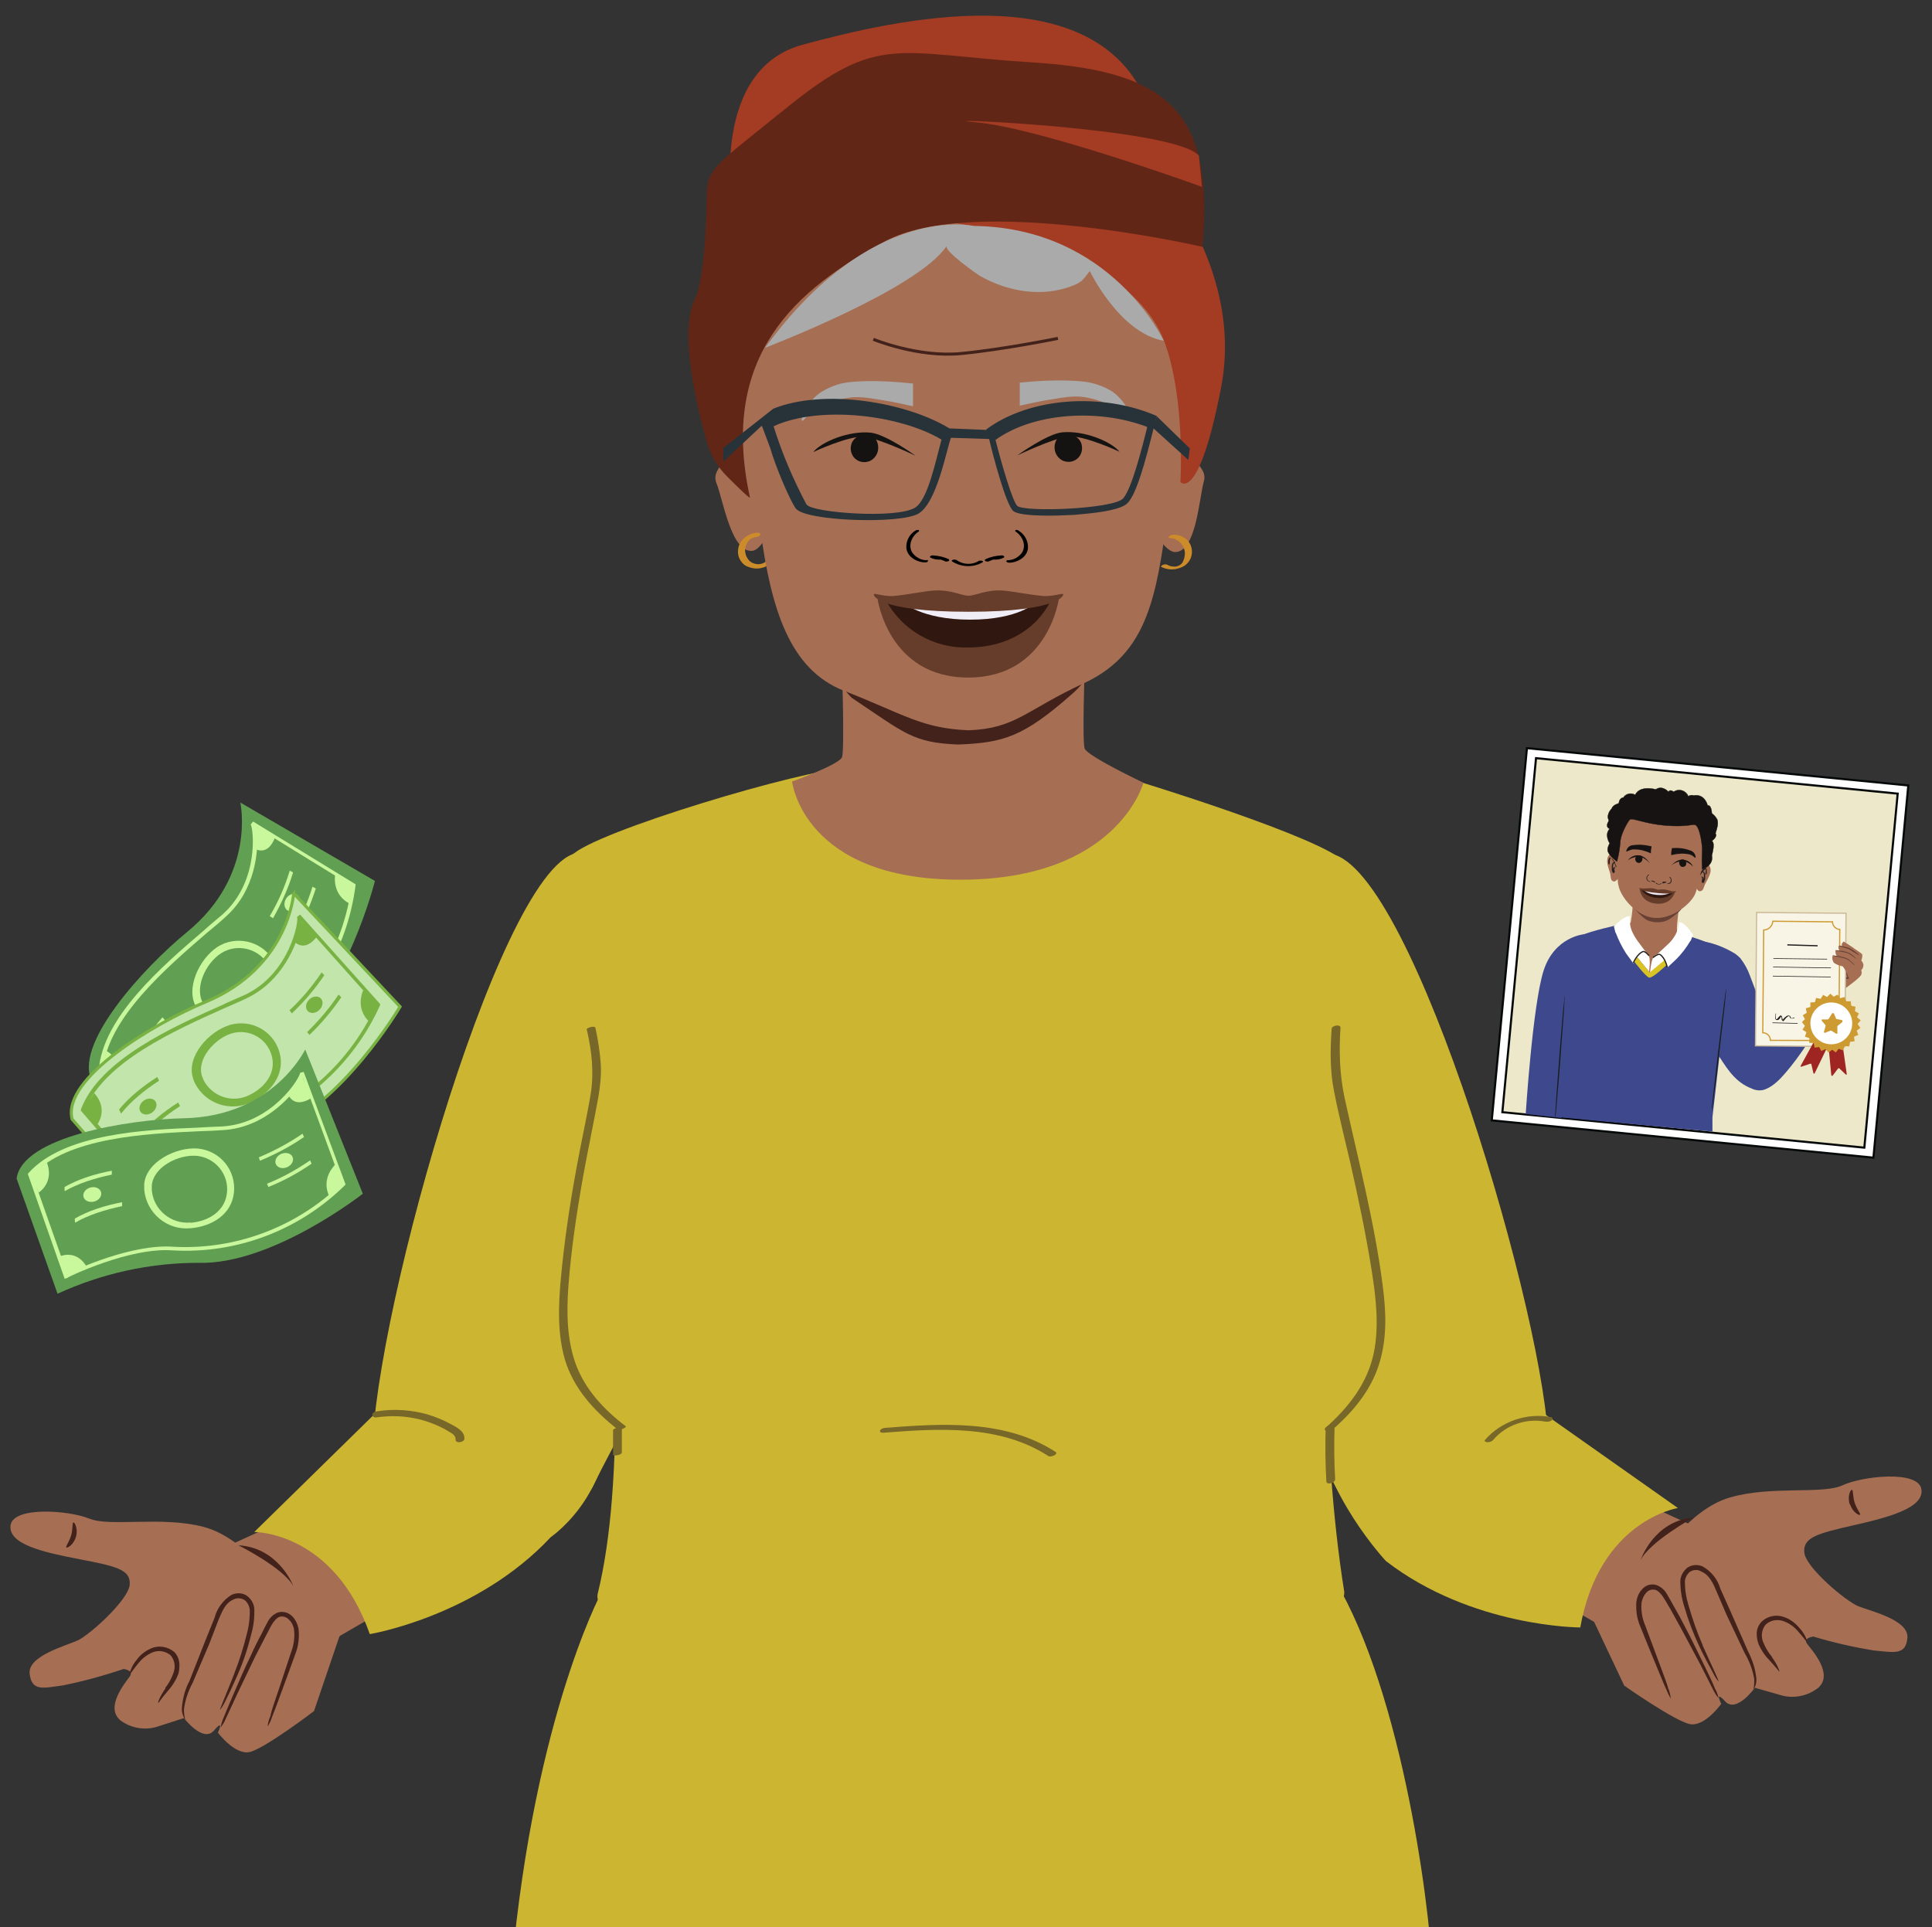 <?xml version="1.0" encoding="UTF-8"?>
<svg id="Layer_1" data-name="Layer 1" xmlns="http://www.w3.org/2000/svg" viewBox="0 0 637.3 635.8">
  <rect x="0" y="0" width="637.3" height="635.8" fill="#333333" stroke="none"/>
  <defs>
    <style>
      .cls-1 {
        fill: #010101;
      }

      .cls-2 {
        fill: #273339;
      }

      .cls-3 {
        fill: #eee8ca;
      }

      .cls-3, .cls-4, .cls-5, .cls-6, .cls-7, .cls-8, .cls-9, .cls-10 {
        stroke-miterlimit: 10;
      }

      .cls-3, .cls-7 {
        stroke: #05090a;
        stroke-width: .7px;
      }

      .cls-11 {
        fill: #aaa;
      }

      .cls-12 {
        fill: #78b242;
      }

      .cls-13 {
        fill: #622616;
      }

      .cls-14 {
        fill: #cd8c2a;
      }

      .cls-4, .cls-5 {
        stroke: #221f1f;
      }

      .cls-4, .cls-5, .cls-8, .cls-9 {
        fill: none;
      }

      .cls-4, .cls-8 {
        stroke-width: .4px;
      }

      .cls-5 {
        stroke-width: .2px;
      }

      .cls-15 {
        fill: #619f52;
      }

      .cls-16 {
        fill: #151311;
      }

      .cls-17 {
        fill: #a66e53;
      }

      .cls-18, .cls-7 {
        fill: #fff;
      }

      .cls-19 {
        fill: #684135;
      }

      .cls-20 {
        fill: #ce9b32;
      }

      .cls-6 {
        stroke: #181513;
        stroke-width: .1px;
      }

      .cls-6, .cls-21 {
        fill: #161312;
      }

      .cls-22 {
        fill: #42221a;
      }

      .cls-23 {
        fill: #a43b23;
      }

      .cls-8 {
        stroke: #ce9b32;
      }

      .cls-24 {
        fill: #f8f5e6;
        stroke: #cbba9a;
        stroke-miterlimit: 10;
        stroke-width: .4px;
      }

      .cls-25 {
        fill: #c9f79c;
      }

      .cls-26 {
        fill: #221f1f;
      }

      .cls-27 {
        fill: #ccb631;
      }

      .cls-28 {
        fill: #181d1e;
      }

      .cls-29 {
        fill: #3e488c;
      }

      .cls-30 {
        fill: #dac325;
      }

      .cls-9 {
        stroke: #42221a;
      }

      .cls-31 {
        fill: #301810;
      }

      .cls-32 {
        fill: #776729;
      }

      .cls-33 {
        fill: #9f2522;
      }

      .cls-34 {
        fill: #653d2a;
      }

      .cls-35 {
        fill: #f0edf6;
      }

      .cls-10 {
        fill: #c1e5aa;
        stroke: #78b242;
      }

      .cls-36 {
        fill: #798090;
      }
    </style>
  </defs>
  <g>
    <path class="cls-15" d="M79.28,264.84s5.3,23.9-17.5,42.6c-14.2,11.6-38.3,37.7-31.2,49.7l34.1,21.6c7.3-14.3,17.6-26.8,30.3-36.7,19.5-14.5,28.7-51.4,28.7-51.4l-44.3-25.8h-.1Z"/>
    <path class="cls-25" d="M85.88,334.74c-5.6,5.3-14.5,5-19.8-.6h0c-.4-.5-.9-1-1.2-1.6-3.9-6.2.8-16.1,6.8-20.1,6.1-3.9,14.3-2.1,18.2,4,3.9,6.2,1.3,13.3-4,18.3h0Z"/>
    <path class="cls-15" d="M84.78,333.14c-4.7,4.5-12.2,4.2-16.6-.5h0c-.4-.4-.7-.9-1-1.3-3.3-5.2.6-13.5,5.7-16.8s12-1.8,15.3,3.3c3.3,5.2,1.1,11.2-3.3,15.3h-.1Z"/>
    <path class="cls-25" d="M63.58,373.44l-31-19.8v-.4c1.1-17.6,21.3-34.8,34.6-46.2,2.2-2,4.4-3.8,6.3-5.4,12.2-11,10.1-28.5,9.2-29.6l.8-1,33.8,20.7v.4c-2.7,21-14.1,39.8-31.4,52-11.9,8-21.8,28.4-21.9,28.7l-.3.6h-.1ZM33.98,352.94l29.1,18.6c1.8-3.7,11-21.2,22.1-28.6,16.9-11.9,28.1-30.2,30.8-50.7l-31.5-19.4c.2,1.2.4,2.4.4,3.6.1,3.8-.3,17-10.4,26-1.8,1.7-4,3.5-6.3,5.4-13.1,11.3-32.8,28.2-34.2,45.1h0Z"/>
    <path class="cls-25" d="M97.68,308.04c2.7-4.7,4.8-9.7,6.5-14.9-.4-.2-.7-.4-1.1-.6-1.6,5.2-3.8,10.2-6.4,14.8.4.2.7.4,1.1.6l-.1.1Z"/>
    <path class="cls-25" d="M90.08,302.94c2.7-4.8,5-9.8,6.6-15.1-.4-.2-.7-.4-1.1-.6-1.6,5.3-3.8,10.3-6.6,15,.3.2.7.5,1.1.7h0Z"/>
    <path class="cls-25" d="M45.58,350.64c1.9-4.8,5.1-9.5,8.9-14-.3-.3-.6-.7-.9-1-3.8,4.4-7,9.1-9,13.9.3.4.6.7,1,1h0v.1Z"/>
    <path class="cls-25" d="M54.68,356.74c1.9-4.8,5.1-9.5,8.9-14-.3-.3-.6-.7-.9-1-3.8,4.4-7,9.1-9,13.9.3.4.6.7,1,1h0v.1Z"/>
    <ellipse class="cls-25" cx="53.3" cy="346.26" rx="3" ry="2.4" transform="translate(-254.15 178.29) rotate(-52.6)"/>
    <ellipse class="cls-25" cx="96.38" cy="297.8" rx="3" ry="2.4" transform="translate(-210.7 237.18) rotate(-60.9)"/>
    <path class="cls-25" d="M66.38,365.64s-5.9-2.8-9.2,3.6l6.7,3.5,2.4-7.2h0l.1.1Z"/>
    <path class="cls-25" d="M39.18,356.24s2.1-5.7-4-9.5l-1.9,6.3,6,3.2h-.1Z"/>
    <path class="cls-25" d="M83.98,279.94s4.3,3,6.8-3.8l-7-3.7.2,7.4h0v.1Z"/>
    <path class="cls-25" d="M110.58,288.44s-1.4,6.9,5.2,9.9l1.2-6.5-6.3-3.4h-.1Z"/>
  </g>
  <g>
    <path class="cls-10" d="M96.88,294.74s-1.7,24.4-29,35.8c-16.9,7-47.5,25.2-44.1,38.7l26.5,30.4c11.1-11.6,24.6-20.6,39.5-26.5,22.8-8.2,42.2-41,42.2-41l-35.1-37.4h0Z"/>
    <path class="cls-12" d="M83.08,363.54c-6.9,3.5-15.3.7-18.8-6.2h0c-.3-.6-.5-1.2-.7-1.9-2-7,5.3-15.2,12.3-17.3,7-2,14.3,2,16.3,9s-2.5,13.1-9.1,16.4h0Z"/>
    <path class="cls-10" d="M82.48,361.74c-5.8,2.9-12.8.6-15.8-5.2h0c-.2-.5-.4-1-.6-1.6-1.7-5.9,4.5-12.8,10.3-14.5,5.9-1.7,12,1.7,13.7,7.6,1.7,5.9-2.1,11-7.6,13.7h0Z"/>
    <path class="cls-12" d="M50.68,394.24l-24-27.8v-.4c6.2-16.5,30.5-27.3,46.5-34.4,2.7-1.3,5.3-2.4,7.6-3.4,14.8-7,17.9-24.4,17.2-25.7l1-.8,26.4,29.5v.4c-8.7,19.3-25,34.1-45.1,40.8-13.7,4.2-29.1,21-29.3,21.2l-.4.5h0l.1.1ZM28.18,366.14l22.6,26.2c2.8-3,16.6-17.1,29.3-21.1,19.6-6.5,35.5-20.9,44-39.7l-24.7-27.7c-.1,1.2-.3,2.4-.6,3.5-1,3.7-5.2,16.2-17.4,22-2.2,1.1-4.9,2.2-7.6,3.4-15.8,7.1-39.5,17.6-45.7,33.4h.1Z"/>
    <path class="cls-12" d="M102.08,341.44c3.9-3.7,7.4-7.9,10.5-12.4-.3-.3-.6-.6-.9-.9-3,4.5-6.5,8.6-10.4,12.4.3.3.6.6.8.9Z"/>
    <path class="cls-12" d="M96.28,334.34c4-3.8,7.6-8,10.7-12.6-.3-.3-.6-.6-.9-.9-3.1,4.6-6.6,8.8-10.6,12.5.3.3.5.6.8,1h0Z"/>
    <path class="cls-12" d="M39.98,367.34c3.2-4,7.6-7.6,12.5-10.8-.2-.4-.4-.8-.6-1.2-4.9,3.1-9.3,6.7-12.6,10.7.2.4.4.9.6,1.3h.1Z"/>
    <path class="cls-12" d="M46.88,375.74c3.2-4,7.6-7.6,12.5-10.8-.2-.4-.4-.8-.6-1.2-4.9,3.1-9.3,6.7-12.6,10.7.2.4.4.9.6,1.3h.1Z"/>
    <ellipse class="cls-12" cx="48.81" cy="365.09" rx="3" ry="2.4" transform="translate(-205.27 98.41) rotate(-36)"/>
    <ellipse class="cls-12" cx="103.67" cy="331.48" rx="3" ry="2.4" transform="translate(-201.75 166.12) rotate(-44.2)"/>
    <path class="cls-12" d="M55.58,387.64s-4.9-4.4-9.8.9l5.4,5.3,4.4-6.2h0Z"/>
    <path class="cls-12" d="M32.18,370.84s3.7-4.9-1.1-10.2l-3.7,5.5,4.8,4.8h0v-.1Z"/>
    <path class="cls-12" d="M96.98,310.54s3.3,4.1,7.6-1.6l-5.6-5.5s-1.9,7.1-2,7.1Z"/>
    <path class="cls-12" d="M119.98,326.34s-3.3,6.2,2.1,11l3-5.9-5.1-5.1h0Z"/>
  </g>
  <polygon class="cls-7" points="617.98 381.94 492.08 369.64 503.68 246.84 629.48 259.14 617.98 381.94"/>
  <polygon class="cls-3" points="614.98 378.64 495.58 366.94 506.68 250.14 625.98 261.84 614.98 378.64"/>
  <path class="cls-29" d="M564.88,373.44v-4.8s6.2-53.1,5.6-53.8c-2.6-2.8-13.4-6-13.4-6,0,0-8.9,12.1-12.9,12.3-1.1,0-10.3-16-10.3-16,0,0-9.2,2-12.3,3.5-1.1.7-2.2,1.4-3.2,2.2-2.3,8.8-2.7,18-2.7,27.1h0v1.6c0,.2,0,.4-.1.6-.4,5.5-1.4,20.1-2,28.4l51.3,4.8h0v.1Z"/>
  <path class="cls-17" d="M562.88,505.44l-19.4-8.9s-22.7,13.9-26.1,22.8l-3.4,8.9,14.5,8.4,34.4-31.3h0v.1Z"/>
  <path class="cls-27" d="M510.68,480.84c-2.8,32-56.7,32.8-69,11.6-12-20.6-16.6-53.4-45.9-121.1-35.2-81.5,31.7-95.5,45.8-88.8,28.4,13.4,71.8,166.5,69,198.2l.1.1Z"/>
  <path class="cls-17" d="M74.58,510.34l19.4-8.9s22.7,13.9,26.1,22.8l3.4,8.9-14.5,8.4-34.4-31.3v.1Z"/>
  <path class="cls-17" d="M525.58,534.54l10.2,21.6s16.8,11.8,21.7,12.7c4.9.9,10.3-6.7,10.3-6.7,0,0-2.4-4.8,1.3-.8s9.8-4.5,9.8-4.5l9.1,2.6c4.1,1,8.5,0,11.8-2.6,5.1-4.5-2-12.3-3.6-14.4-1.6-2.1,2-2.5,2-2.5,6.6,2,13.2,3.5,20,4.6,6.6.6,10.5,1.7,11-4.2s-12.2-8.8-16.2-10.4c-4-1.6-17.3-12.7-17.8-17.7s4.3-6.3,16.2-9c11.9-2.7,23.5-5.8,22.4-12s-19.3-4.3-26-1.2c-6.7,3.1-23.8,0-37.4,4.1-13.6,4.1-23.4,20.5-23.4,20.5l-21.2,19.9h-.2Z"/>
  <path class="cls-22" d="M584.58,546.74c-1.2-1.4-2.2-3.1-2.9-4.8-.9-2-.6-4.2.7-5.9,1.6-1.5,3.8-1.9,5.9-1.2,1.7.6,3.3,1.7,4.5,3,2.2,2.4,3.3,4.2,3.5,4.1-.5-1.8-1.4-3.4-2.7-4.8-1.3-1.6-3-2.9-5-3.6-2.6-1-5.5-.4-7.5,1.5-1,1.1-1.6,2.4-1.6,3.9,0,1.3.2,2.5.7,3.7.8,1.8,1.9,3.5,3.3,4.9,2.3,2.5,3.4,4,3.5,4s-.5-2.1-2.5-4.8h.1Z"/>
  <path class="cls-22" d="M561.68,542.84c-1.9-4.3-3.4-8.7-4.7-13.2-.8-2.6-1.2-5.2-1.2-7.9.1-1.2.7-2.4,1.7-3.2,1.2-.7,2.6-.8,3.8,0,2.5,1,3.8,3.8,4.9,6.4l3.3,7.7,6,12.7c1.6,2.7,2.7,5.7,3.2,8.7,0,1.1,0,2.2-.3,3.3,0,0,.3-.2.5-.8.4-.8.5-1.7.5-2.6-.3-3.2-1.3-6.3-2.8-9.2l-5.7-13-3.4-7.6c-.9-3.1-3-5.7-5.8-7.3-1.7-.8-3.6-.6-5.1.4-1.3,1.1-2.2,2.6-2.3,4.3,0,2.9.4,5.7,1.3,8.5,1.3,4.5,3,9,5,13.2,1.7,3.6,3.3,6.5,4.4,8.5.5,1.1,1.1,2.1,1.9,3,.2-.2-2-4.6-5.3-12h0l.1.1Z"/>
  <path class="cls-22" d="M550.38,557.34c-.5-2-1.7-4.9-3-8.5l-4.7-12.6c-1-2.3-1.4-4.9-1.2-7.4.2-1.2.7-2.4,1.5-3.3.7-.9,1.9-1.3,3.1-1,2.1.8,3.3,3.8,4.8,6.1l3.8,6.9,6.3,11.8,4.1,8.1c.5,1,1.1,2,1.8,2.8-.2-1.1-.6-2.2-1.2-3.2-.8-2-2.1-4.8-3.8-8.2-1.7-3.4-3.6-7.5-6-12-1.1-2.2-2.4-4.6-3.8-7-.7-1.2-1.3-2.4-2.1-3.7-.8-1.5-2-2.6-3.6-3.2-1.7-.5-3.5,0-4.7,1.4-1.1,1.2-1.7,2.6-1.9,4.2-.2,2.8.2,5.6,1.3,8.1,1.9,4.7,3.6,8.9,5.1,12.5s2.6,6.4,3.5,8.3c.4,1,.9,2.1,1.5,3-.2-1.1-.4-2.2-.8-3.2v.1Z"/>
  <path class="cls-22" d="M610.28,496.34c.9,2.7,3.1,3.8,3.3,3.4s-1.1-1.8-1.8-4c-.7-2.2-.4-4.2-.9-4.2-.4-.2-1.6,2.1-.7,4.8h.1Z"/>
  <path class="cls-22" d="M558.68,500.64s-14.5,8-17.5,14.1c0,0,4.2-12.9,17.5-14.1h0Z"/>
  <path class="cls-17" d="M111.98,539.84l-8.4,24.7s-16.3,12.4-21.2,13.5c-4.9,1.1-10.5-6.4-10.5-6.4,0,0,2.3-4.9-1.3-.7-3.6,4.2-9.9-4.1-9.9-4.1l-9,2.9c-4.1,1.2-8.5.4-11.9-2.1-5.3-4.3,1.5-12.4,3-14.5s-2-2.5-2-2.5c-6.5,2.2-13.1,4-19.9,5.4-6.6.9-10.4,2.1-11.1-3.8s11.8-9.2,15.8-11c4-1.8,16.8-13.4,17.2-18.4s-4.5-6.1-16.5-8.4c-12-2.3-23.6-4.9-22.8-11.2.9-6.3,19.1-5,26-2.2,6.9,2.8,23.7-.9,37.6,2.7,13.8,3.6,24.2,19.6,24.2,19.6l20.8,16.4h0l-.1.1Z"/>
  <path class="cls-22" d="M54.48,556.94c1.2-1.5,2.1-3.2,2.7-4.9.8-2,.5-4.3-.9-5.9-1.6-1.4-3.9-1.8-5.9-1-1.7.7-3.2,1.8-4.4,3.2-2.1,2.5-3.2,4.4-3.4,4.2.5-1.8,1.3-3.5,2.5-4.9,1.2-1.7,2.9-3,4.8-3.8,2.5-1.1,5.5-.6,7.6,1.2,1,1,1.6,2.4,1.7,3.9,0,1.3,0,2.5-.5,3.7-.7,1.8-1.8,3.5-3.1,5-2.2,2.5-3.2,4.2-3.4,4.2s.5-2.1,2.4-4.8h0l-.1-.1Z"/>
  <path class="cls-22" d="M77.28,552.14c1.7-4.3,3.1-8.8,4.2-13.3.7-2.6,1-5.3.9-7.9-.2-1.2-.8-2.4-1.8-3.1-1.2-.7-2.7-.7-3.8,0-2.5,1.1-3.6,4-4.7,6.6l-3,7.8-5.5,12.9c-1.5,2.8-2.5,5.7-2.9,8.8,0,1.1.1,2.2.4,3.3,0,0-.3-.2-.5-.8-.4-.8-.6-1.7-.6-2.6.2-3.2,1-6.4,2.5-9.2l5.2-13.2,3.1-7.7c.8-3.1,2.8-5.8,5.5-7.5,1.6-.8,3.6-.8,5.1.2,1.4,1,2.3,2.5,2.5,4.2.1,2.9-.2,5.8-1,8.5-1.1,4.6-2.6,9.1-4.5,13.4-1.6,3.7-3,6.6-4,8.6-.5,1.1-1.1,2.1-1.8,3-.2,0,1.8-4.6,4.8-12.2l-.1.2Z"/>
  <path class="cls-22" d="M89.18,566.24c.4-2.1,1.5-5,2.7-8.6l4.2-12.7c.9-2.4,1.2-4.9.9-7.4-.2-1.2-.8-2.4-1.7-3.2-.8-.9-2-1.2-3.1-.9-2.1.9-3.2,4-4.5,6.3l-3.6,7-5.8,12.1-3.8,8.2c-.4,1-1,2-1.7,2.9.2-1.1.5-2.2,1-3.3.8-2,2-4.8,3.5-8.3s3.3-7.7,5.5-12.2c1-2.3,2.2-4.7,3.5-7.1.6-1.2,1.2-2.5,1.9-3.7.7-1.5,1.9-2.7,3.4-3.3,1.7-.6,3.6,0,4.8,1.2,1.1,1.1,1.8,2.6,2.1,4.1.3,2.8,0,5.6-1,8.2-1.7,4.8-3.3,9-4.6,12.6-1.3,3.6-2.4,6.5-3.2,8.5-.3,1-.8,2-1.4,3,.1-1.1.4-2.2.8-3.2h0l.1-.2Z"/>
  <path class="cls-22" d="M25.08,506.94c-.8,2.8-2.9,3.9-3.2,3.6s1-1.9,1.6-4,.3-4.2.7-4.2c.4-.3,1.6,1.9.9,4.7v-.1Z"/>
  <path class="cls-22" d="M78.68,509.84s14.8,7.4,18.1,13.5c0,0-4.7-12.7-18.1-13.5Z"/>
  <path class="cls-27" d="M509.38,466.44l44.1,31.1s-25.9,4-32.2,39.4c0,0-35.7,0-64.1-21.9,0,0-20.8-22.1-23.4-46.8-2.6-24.7,75.6-1.7,75.6-1.7h0v-.1Z"/>
  <path class="cls-27" d="M130.48,459.74l-46.6,45.7s26.2-.2,38.1,33.7c0,0,35.2-5.8,59.7-32,0,0,26.3-18,15.5-50-7.9-23.5-66.8,2.6-66.8,2.6h.1Z"/>
  <path class="cls-27" d="M187.38,282.54c13.6-7.8,77.3,1,48.9,85.1-12.9,79.1-30.1,100.5-40.3,122-10.5,22-67.3,28.6-72.7-3-5.3-31.5,36.9-188.5,64.1-204.1h0Z"/>
  <path class="cls-36" d="M234.78,517.94c19.7,2.3,39.6,3.6,59.4,3.8,20.6.2,41.2-.5,61.7-1.5,12.7-.7,25.4-1.5,38.1-2.3,1.5,0,1.5-2.4,0-2.3-21.9,1.4-43.8,2.8-65.7,3.4-19.9.6-40,.6-60-.5-11.2-.6-22.4-1.6-33.6-3-1.4-.2-1.4,2.1,0,2.3h0l.1.1Z"/>
  <path class="cls-27" d="M443.38,524.94c-15.5-97.7,3.6-236.8.2-240.5-7.2-7.9-66-26.3-82.4-30.9h-82.1c-13,0-83.3,20.9-90.5,28.7-3.4,3.7,26.7,170.2,8.6,243.5-6.4,26.1,250.4,25.6,246.2-.9h-1l1,.1Z"/>
  <path class="cls-17" d="M357.78,246.94c-.8-2.5,0-26,0-26l-40,6.2-40-6.2s.8,26.3,0,28.8-16.5,8.1-16.5,8.1c0,0,3.6,32.4,55.5,32.4s60.4-32,60.4-32c0,0-18.6-8.8-19.4-11.3h0Z"/>
  <path class="cls-22" d="M274.68,223.14c.7.5,5.6,6.6,6.3,7.1,17.4,11.6,20,14.8,35.1,15.4,15-.6,21.5-2.5,37.7-16.8,5.4-4.8,4.2-6.4,5.4-7.2-27-.1-57.4,1.4-84.5,1.5h0Z"/>
  <path class="cls-17" d="M247.78,142.54s-7.7-11.8-12-11.3c-2.6.3,3.5,6.2,4.2,13,1,9.1-5.7,10.2-3.6,15.3s4.8,22.9,11.8,22.2c2.8-.3,5.6-6.5,5.6-6.5,0,0-3.8-24.7-6.1-32.7h.1Z"/>
  <path class="cls-14" d="M249.68,175.74c-3,.3-5.9,2.4-6.2,5.6-.2,1.4.2,2.9,1.1,4,.6.9,1.5,1.5,2.6,1.8,2.2.8,4.6.5,6.6-.9.3-.2.6-.7.1-1-.5-.2-1.1-.1-1.5.2-1.1.8-2.6.9-3.8.4-.4-.1-.7-.3-1-.5,0,0-.2-.1,0,0-.3-.2-.5-.4-.7-.7-1.4-1.7-1.5-4.2-.1-6,.4-.5.8-.9,1.3-1.1-.1,0,0,0,0,0h.3c0-.1.2-.2.2-.2h.1c.3-.1.6-.2.9-.2.4,0,1.1-.3,1.2-.8s-.6-.6-1-.6h.1-.2Z"/>
  <path class="cls-17" d="M384.08,143.24s6.4-12.5,10.8-12.5c2.7,0-2.8,6.6-2.9,13.3-.1,9.1,6.6,9.6,5.1,14.9-1.5,5.3-2.5,23.3-9.5,23.2-2.8,0-6.3-5.9-6.3-5.9,0,0,1.4-24.9,2.8-33.1h0v.1Z"/>
  <path class="cls-17" d="M389.18,149.54h0c-1.5,7.9-3.5,16.2-4.8,25.7-3.5,25.1-7.7,41.3-26.9,50.2-19.2,8.9-22.4,14.9-37.9,15.5-15.5-.6-21.2-5.2-41.1-13-18.3-7.1-24.1-27.6-27.6-52.7-.8-5.6-1.8-10.8-2.7-15.7-.7-3.6-1.5-7.2-2.2-10.6v-.2c-2.5-12.6-4-24.3-.6-38.3,3.5-14.5,15.5-32.6,33.8-44h0c11.5-7.2,24.8-11,38.4-11,39.6,0,66.8,32,72.3,55.1,3.4,14.3,1.8,26.2-.7,39.1h0v-.1Z"/>
  <path class="cls-1" d="M322.78,185.14c-2.3,1.3-5.1,1.2-7.3-.4-.5-.3-2,0-1.4.5,3,1.9,6.9,2.1,10,.3.3-.2.2-.4-.1-.5-.4-.1-.8-.1-1.2,0"/>
  <path class="cls-1" d="M313.08,184.54c-1.7-.8-3.5-1.2-5.4-1.3-.3,0-.6,0-.8.3-.2.1-.2.3,0,.4.9.5,1.9.7,2.9.7.3,0,.7-.1.9-.4.2-.2-.1-.4-.4-.4-.8,0-1.6-.1-2.4-.5l-.8.7c1.7.1,3.3.5,4.8,1.2.3.1.7,0,1-.1.2-.1.4-.4.1-.5"/>
  <path class="cls-1" d="M305.78,184.84c-2,0-3.8-1-4.9-2.6-1.4-2.4-.1-5.4,2.2-6.9.2-.2.1-.4-.1-.5-.4,0-.7,0-1,.2-2,1.2-3.2,3.5-3,5.9.3,2.1,2,3.6,4.2,4.3.6.2,1.3.3,2,.3.3,0,.8,0,.9-.4s-.1-.4-.4-.4"/>
  <path class="cls-1" d="M324.98,184.54c1.7-.8,3.5-1.2,5.4-1.3.3,0,.6,0,.8.3.1.1.2.3,0,.4-.9.5-1.9.7-3,.7-.3,0-.7-.1-.9-.4-.2-.2.1-.4.4-.4.8,0,1.6-.1,2.4-.5l.8.7c-1.7.1-3.3.5-4.8,1.2-.3.1-.7,0-1-.1-.2-.1-.4-.4-.1-.5"/>
  <path class="cls-1" d="M332.28,184.84c2,0,3.8-1,4.9-2.6,1.4-2.4.1-5.4-2.2-6.9-.2-.2-.1-.4.1-.5.4,0,.7,0,1,.3,2,1.2,3.2,3.5,3,5.9-.3,2.1-2,3.6-4.2,4.3-.6.2-1.3.3-2,.3-.3,0-.8-.1-.9-.4s.1-.4.4-.4"/>
  <path class="cls-11" d="M336.38,126.24v7.6c4-.9,7.4-1.6,10-2,5.4-.9,8.2-1.3,11.4-.8,2.5.4,4.9,1.1,7.2,2.1,1.3.5,2.6,1.1,3.8,1.8,2.7,1.8,3.8,3.8,4.2,3.6s-.3-1.9-.3-2.1c-1.2-2.9-3.2-5.4-5.7-7.2-2.2-1.4-4.7-2.4-7.4-3-3.1-.7-11.8-1.2-23.2,0"/>
  <path class="cls-16" d="M350.18,143.54c1.8-.8,3.8-.4,5.2.9.7.6,1.2,1.3,1.4,2.2.4,1.6,0,3.2-1.1,4.4-1.4,1.4-3.4,1.7-5.2.9-2.1-1.1-3.1-3.5-2.4-5.8.3-1.1,1-2.1,2.1-2.7"/>
  <path class="cls-16" d="M335.58,150.24s9.8-7.1,14.8-7.6c7.3-.7,16.3,3.1,18.9,6.4,0,0-11.9-5.6-17-5-5,.6-16.7,6.2-16.7,6.2h0Z"/>
  <path class="cls-11" d="M301.18,126.44v7.6c-4-.9-7.4-1.6-10-2-5.4-.9-8.1-1.3-11.4-.8-2.5.4-4.9,1.1-7.2,2.1-1.3.5-2.6,1.1-3.8,1.9-2.7,1.8-3.8,3.8-4.2,3.6s.3-1.9.3-2.1c1.2-2.9,3.2-5.4,5.7-7.2,2.2-1.4,4.7-2.5,7.3-3.1,3.1-.7,11.8-1.2,23.2.1"/>
  <path class="cls-16" d="M287.38,143.64c-1.8-1-4-.1-5.2.9-.7.6-1.2,1.3-1.4,2.2-.4,1.6,0,3.2,1.1,4.4,1.4,1.4,3.4,1.7,5.2.9,2.1-1.1,3.1-3.5,2.4-5.8-.3-1.1-1-2.1-2.1-2.7"/>
  <path class="cls-16" d="M301.98,150.34s-9.8-7.1-14.8-7.6c-7.3-.7-16.3,3.1-18.9,6.4,0,0,11.9-5.6,17-5,4.9.6,16.7,6.2,16.7,6.2h0Z"/>
  <path class="cls-23" d="M233.98,83.24s32.7-15.9,74.5-10.6c41.8,5.3,68.4,21,75.5,39.8,7.1,18.8,5.4,46.6,5.4,46.6,0,0,6,7.1,13.4-31.1,10.9-55.8-50.1-105-63.7-105s-85.8-2-105.2,60.4h0l.1-.1Z"/>
  <path class="cls-23" d="M241.48,66.94s-7-44,23.3-52.2c30.3-8.2,94.1-23,112.7,17.1l-136,35.1h0Z"/>
  <path class="cls-13" d="M239.88,157.24c-3.2-3.2-5.5-7.1-6.7-11.4-3.4-11.9-9.3-36.4-3.9-47.3,2.4-4.7,3.3-18.9,3.5-23,1.2-21.7-4-15.1,26.6-39.9,30.6-24.8,35.9-17.9,81.8-15,45.9,2.9,59.1,17.8,55.5,60.8,0,0-75.6-17.5-104.8-1.8-29.1,15.8-54.8,37.4-44.5,84.5.1.6-4.1-3.5-7.6-7h0l.1.1Z"/>
  <path class="cls-23" d="M396.48,61.64s-54-19.6-74.7-21.3c-20.7-1.7,65.4,1.6,73.7,11l1,10.3h0Z"/>
  <path class="cls-14" d="M385.88,177.54c2.4,0,4.4,1.8,4.9,4.2.2,1.1,0,2.3-.5,3.4-.1.3-.3.5-.5.8,0,0-.1.1-.2.2s-.1.2,0,0h0l-.3.2h0c-.1.1-.2.2-.3.2-.4.2-.9.4-1.4.4-.9,0-1.7-.1-2.5-.6-.5-.2-1-.2-1.4,0-.1,0-1,.5-.6.7,1.8.9,3.9,1.1,5.9.4,1-.3,2-.8,2.7-1.6,2-2.1,2-5.5,0-7.6-1.2-1.2-2.9-1.9-4.7-1.8-.5,0-1,.2-1.4.6-.3.4.2.5.5.5h-.2Z"/>
  <path class="cls-34" d="M319.38,198.84c-11.4,0-29.9-1.3-29.9-1.3,0,0,3.5,26,29.9,26s29.9-26,29.9-26c0,0-18.5,1.3-29.9,1.3Z"/>
  <path class="cls-31" d="M319.48,198.84c-5.4,0-27.3-.9-27.3-.9,5.3,9.9,15.7,15.9,26.9,15.7,21.3,0,27.5-15.5,27.5-15.5l-27.1.7h0Z"/>
  <path class="cls-35" d="M319.78,199.54c-5.4,0-22-.9-22-.9,0,0,6,5.8,22.2,5.8s21.5-5.6,21.5-5.6l-21.7.7Z"/>
  <path class="cls-34" d="M350.58,195.94c-.6-.1-3.7.9-6.4.7-4.5-.4-10-1.5-13.2-1.8-5.6-.4-9.1,1.7-11.5,1.7s-5.9-2.1-11.5-1.7c-3.2.2-8.7,1.4-13.2,1.8-2.7.2-5.9-.8-6.4-.7-.8.2.8,5.9,31.1,5.9s31.9-5.8,31.1-5.9h0Z"/>
  <path class="cls-11" d="M252.38,114.74s50.4-19.2,59.9-33.6c-1,1.6,10.1,9.4,11,9.9,9.3,5.3,20.5,7,30.1,3.4,3.7-1.4,3.7-2,6.1-5,0,0,9.8,20.4,24.4,23,0,0-17.2-37.3-62.6-37.9,0,.1-33.6-8.2-69,40.3h0l.1-.1Z"/>
  <path class="cls-9" d="M288.08,111.94s14.7,6.1,29,4.7c14.3-1.4,31.9-5,31.9-5"/>
  <path class="cls-2" d="M251.38,140.64l2.7,7.2c1.6,5.7,6.3,16.9,8.4,19.9,3,4.2,34.4,5.3,40.5,1.7,6.1-3.6,9.2-21,10.7-25l12.6.4c1.2,5.2,5.5,21.5,7.9,23.7,2.4,2.2,16.8,1.5,18.4,1.4,1.4,0,3.2-.2,5.3-.4,5.4-.5,12-1.5,14-3.5,3-2.9,6-14,8.6-24.5l.4-1.6c0-.4.2-.7.2-.8h0l.5-1.9c-18.2-7.9-42-6.1-56.2,4.4v.2c.1,0-12.2-.5-12.2-.5-14-8.6-41.2-13.3-58.1-6.5h0l-16.5,13v4.5l12.6-11.8h0l.2.1ZM335.58,166.94c-1.5-1.4-4.9-12.8-7.2-21.8,12.3-8.9,33.7-10.5,50-4.3v.3c-1.4,5.6-5.1,20.5-8,23.4-3.5,3.4-32.1,4.5-34.8,2.4h0ZM266.08,166.54c-4.4-8.3-8.1-16.9-10.9-25.9,15.1-7,41.7-3.8,55.4,4.4-2,7.2-4.5,19.9-8.8,22.5-6.3,3.7-33.7,1.6-35.6-1h-.1Z"/>
  <polygon class="cls-2" points="381.58 137.34 392.48 147.94 391.98 151.74 380.28 141.14 381.58 137.34"/>
  <path class="cls-27" d="M217.38,346.34s-24,25.8-24,71.8,41.7,45.7,41.7,45.7"/>
  <path class="cls-27" d="M425.08,338.44s19.1,25.7,19.1,71.8-36.8,45.7-36.8,45.7"/>
  <path class="cls-27" d="M323.08,671.34c48.2,0,107.3,7.1,149.6-15.9,0-18.5-8.5-90.5-30.3-130.5,0,0-203.4,23.3-244.2.9,0,0-23.5,44-30.1,131.9,42.2,22.8,107.1,13.7,155,13.6h0Z"/>
  <path class="cls-32" d="M193.58,339.74c1.6,6.9,2.4,14,1.3,21-1.4,8.4-3.3,16.7-4.8,25.1-2.2,12-4,24.1-5.1,36.3-.8,8.7-1.1,17.8,1.3,26.2,2.8,9.6,9.6,17.1,17.4,23.2.7.5,3.2-.6,2.7-1-7.1-5.4-13.4-12.1-16.5-20.6-2.9-8.1-3-16.9-2.4-25.4.9-12.1,2.7-24.1,4.8-36,1.6-8.9,3.5-17.8,5.1-26.6.6-3.6,1-7.1.8-10.8-.3-4.1-.9-8.1-1.8-12.1-.2-.7-3.1,0-2.9.8h0l.1-.1Z"/>
  <path class="cls-32" d="M439.28,339.34c-.5,6.9-.6,14,.8,20.8,1.5,7.8,3.5,15.5,5.3,23.3,2.7,11.9,5.2,23.8,7.1,35.8,1.4,8.9,2.5,18.2.7,27.1-2.1,10-8.3,18-15.9,24.7-.5.4-.3.9.3,1.1.7.2,1.5-.1,2-.5,6.8-5.9,12.7-13,15.4-21.8,2.7-8.8,2.2-17.4,1.1-25.9-2.7-20.9-8.1-41.4-12.6-62-1.6-7.6-1.8-15.2-1.3-22.9,0-1.2-2.8-.7-2.9.3h0Z"/>
  <path class="cls-17" d="M556.28,310.34l-12,11.6-11-15.8c4.8-.3,4.7-2.2,4.7-2.2.4-2.3.6-4.6.7-7l7.6,1.1,7.7.3s-1,7.2-.8,8.6c0,0-.6,2,3.2,3.2h0l-.1.2Z"/>
  <path class="cls-17" d="M533.78,289.84s-.8,1-1.3,1c-1.3-.1-1.1-1.5-1.3-2.5s-1.2-3-1-4.7c0-1.3,1.4-2.5,1.9-2.4.8,0,1.8,2.5,1.8,2.5,0,1.5-.1,6.2-.1,6.2h0v-.1Z"/>
  <path class="cls-26" d="M532.88,285.94s.1.1.2.1h.2c-.3-.7-.6-1.4-1-2.1-.2-.5-.6-.8-1.1-1h-.2s-.2.2-.2.3c-.3.5-.3,1.2-.2,1.8,0,.1.4.2.4,0,0-.5,0-1,.1-1.5,0-.2.2-.3.3-.5h-.1.2c.1.2.3.4.4.6.5.7.8,1.5,1.1,2.2h0l-.1.1Z"/>
  <path class="cls-26" d="M532.68,286.34c.2,0,.2-.2,0-.2s-.4,0-.5.2c0,.2-.1.4,0,.5v1h0v-.4c0-.3-.1-.7-.1-1v-.9c0-.4.3-.8.7-1v-.2h-.3c-.5.2-.7.7-.8,1.2v1.2c0,.3,0,.6.2.9,0,.2.2.4.4.4.4,0,.4-.6.3-.8s-.1-1,.3-.9h-.2Z"/>
  <path class="cls-19" d="M554.88,299.34c-.3.2,0,.6-1.2,1.6-3.5,3.1-4.9,3.5-7.9,3.3-3-.4-3.4-1.2-6.7-4.4-.1-.1-1-1.7-1.1-1.8,5.4.5,11.5.7,16.9,1.2h0v.1Z"/>
  <path class="cls-17" d="M559.48,292.84s.5,1.1,1.1,1.2c1.3.1,1.4-1.3,1.8-2.2s1.7-2.8,1.9-4.5c.1-1.3-.9-2.7-1.4-2.7-.8,0-2.2,2.1-2.2,2.1-.4,1.5-1.1,6.1-1.1,6.1h-.1Z"/>
  <path class="cls-26" d="M560.38,288.94c0,.1.2.3.3.1.3-.5.6-.9.9-1.3.3-.4.6-.7,1-1h.3-.2v.3c0,.5,0,.9-.1,1.3,0,.1.3.3.3.1.2-.6.2-1.2,0-1.8,0-.2-.1-.3-.3-.3s-.3,0-.4.2c-.3.2-.6.4-.8.7-.4.5-.8,1.1-1.2,1.6h0l.2.1Z"/>
  <path class="cls-26" d="M561.28,289.24s-.1,0-.1.1.2.1.2.1c.3,0,0,1,0,1.1v.5c0,.2.3.3.5.2.2,0,.3-.3.3-.5.2-.3.3-.7.3-1.1v-1c0-.5-.2-.9-.6-1.1h-.2v.2c.4.2.4.8.4,1.2s0,.7-.2,1.1c0,.3-.2.6-.3.9h0v.2c0,.1.2.1.2,0s0,0,0,0h0v-.6c0-.2,0-.4.1-.6v-.5c-.1-.1-.3-.2-.5-.2h-.1Z"/>
  <path class="cls-17" d="M562.18,273.54c-.9-3.2-5.3-8-12.8-8.7-3.9-.4-7.8.5-11.2,2.4h0c-1.6.9-2.9,2.1-3.8,3.6-.9,1.7-1.2,6.2-1.2,10h0c0,3.4.2,6.7.5,10.1,0,.6.2,1.2.3,1.6.8,3.6,5.9,9.8,11.7,10.3s12-4.5,13.5-7.9c.4-.9.9-3.2,1.4-5v-.2c1.5-5.1,2.3-13.4,1.5-16.3h0l.1.1Z"/>
  <path class="cls-26" d="M547.88,291.44h.2v.1c-.6.4-1.4.3-1.9-.1-.1-.1.2-.2.3-.1.4.4,1,.4,1.4.1"/>
  <path class="cls-26" d="M545.98,291.04v.1h-.2c-.3-.2-.6-.3-1-.4h.7s.1,0,0,.1h-.2c-.2,0-.4,0-.6-.2v-.1h.2c.4,0,.7.2,1.1.4"/>
  <path class="cls-26" d="M544.48,290.94s.1,0,0,0h-.2c-.1,0-.3,0-.4-.1-.4-.1-.7-.5-.8-1,0-.5.3-1,.7-1.3h.2v.1c-.5.3-.8.9-.6,1.5.2.4.5.6.9.7"/>
  <path class="cls-26" d="M548.38,291.34v.1h.2c.3-.1.7-.2,1-.2l-.2-.2c-.2,0-.3.1-.5,0,0,0-.1,0,0,0h.8c0-.1-.1-.2-.2-.2-.4,0-.8,0-1.1.2"/>
  <path class="cls-26" d="M549.78,291.54s-.1,0,0,0,.1,0,.2.1h.4c.5,0,.9-.4,1-.9,0-.5,0-1-.5-1.4h-.2v.1c.5.4.6,1.1.3,1.6-.2.3-.7.5-1.1.5"/>
  <path class="cls-21" d="M541.28,282.34c.3.2.4.4.5.8.1.6-.2,1.2-.8,1.5-.5.2-1,0-1.3-.4-.3-.3-.3-.8-.2-1.2,0-.2.2-.4.4-.5.4-.3,1-.4,1.4-.1"/>
  <path class="cls-21" d="M540.78,282.64c-1.4,0-2.7.4-3.8,1.2.9-1.2,2.4-1.9,3.9-1.6,1.8.2,3.3,2.5,3.3,2.5-.9-1-2.1-1.8-3.4-2.1h0Z"/>
  <path class="cls-21" d="M554.58,283.64c-.3.1-.5.4-.6.6-.2.6,0,1.2.5,1.6.4.3,1,.2,1.4-.1.5-.5.5-1.3,0-1.8-.3-.4-.9-.5-1.3-.3"/>
  <path class="cls-21" d="M554.98,284.04c1.3.2,2.6.9,3.5,1.9-.6-1.4-2-2.3-3.5-2.3-1.8-.2-3.7,1.9-3.7,1.9,1.1-.9,2.4-1.4,3.8-1.4h0l-.1-.1Z"/>
  <path class="cls-6" d="M564.88,277.64h0c.9.9-.2,4.6-.2,4.6.7,3.4-3.2,4.6-3.2,4.6-.1-1.9-.1-3.8,0-5.6.2-1.9-.7-8.5-2.3-9.1-.8-.3-2.8.8-9.9.2-7.1-.6-11-2.7-11.7-1.9s-3.1,5-3.1,7.5c-.2,2.1-.5,4.2-1.1,6.3,0,0-2.5-1.8-3-3.3-.4-1.1.6-2.7.6-2.7,0,0-1.9-2.8,0-4.8,0,0-1.7-.4-.3-2.6-.1-.8-.3-.7-.3-1.2,0-1.1.5-2.1,1.3-2.9.3-1.2,2.3-1.7,2.3-1.7.2-1.9,1.5-1.9,1.5-1.9.8-1.3,2.6-1.7,3.9-.9h0c1.6-3.3,6.8-1.8,6.8-1.8,2.2-1.5,4.2.8,4.2.8.5-1,1.7,0,1.7,0,1.4-1,3.3-.7,4.4.7.2.2.3.5.4.8.5-.4,1.2-.5,1.8-.3,3.8-.6,4.6,3.3,4.6,3.3,1.3-.3,1.4,2.6,1.4,2.6.8.6,1.4,1.3,1.8,2.1.4,1.4,0,2.6-.6,4.5h0c.8,1.2-1.2,2.5-1.2,2.5h0l.2.2Z"/>
  <path class="cls-21" d="M544.78,279.24c-2-.5-4-.7-6-.4-1,0-1.8.6-2.2,1.5,0,0-.2.5-.1.6s.7-.3.8-.3c.5-.2,1-.4,1.6-.4,1.2,0,2.4.1,3.5.5.8.2,1.5.5,2.2.8v-.9l.2-1.2"/>
  <path class="cls-21" d="M551.48,279.84c2-.2,4,0,5.9.7.9.2,1.7.9,1.9,1.9,0,0,.1.6,0,.6s-.6-.4-.7-.5c-.4-.3-.9-.6-1.5-.7-1.2-.2-2.3-.3-3.5-.1-.6,0-1.4.2-2.3.4v-.9l.2-1.2"/>
  <path class="cls-18" d="M541.58,314.24c1-.5,1.9,0,2.4,1.3s0,5,0,5l-4-4.8c.4-.6,1-1.1,1.6-1.5Z"/>
  <path class="cls-18" d="M547.88,315.14c-.8-.7-1.9-.4-2.6.9s-1,4.9-1,4.9l4.8-3.9c-.3-.7-.8-1.3-1.3-1.9h.1Z"/>
  <path class="cls-29" d="M575.18,356.54c0-1.8.1-3.6.5-5.3.4-1.6,1-3.2,1.5-4.8.6-1.8,1.1-3.6,1.4-5.5h0c0-.1,18.5-18.7,18.5-18.7l7.9,7.2s-8.6,16.7-17.6,26.3c-.6.6-3.2,3.3-5.9,3.9h0c-3.5.6-4.5-1.6-6.3-2.9,0-1,0,.8,0-.2h0Z"/>
  <path class="cls-29" d="M564.08,345.74c-1-4.2-1.5-8.4-1.5-12.7.2-7.2-.6-15.1,0-22.3,3.1.6,6.1,1.8,8.9,3.4,1,.5,1.8,1.2,2.6,2,1.3,1.7,2.4,3.6,3.1,5.6.7,1.8,1.5,4,2.2,5.8,1.8,4.7,3,8.9,4.7,13.6-.7,3.3-.5,5-1.5,8.2-1.2,3.6-.7,5.7-.5,9.5,0,.8-3.2-.1-3.1.7-5.9-1.8-8.7-6-11.9-11"/>
  <path class="cls-17" d="M602.78,325.54c0-.3,1-7.2,1-7.2l8.1-4.8-.7,7.9c-.9,1.1-1.8,2.1-2.8,3-.2,0-5.7,1-5.7,1h0l.1.1Z"/>
  <path class="cls-17" d="M602.58,322.94c1.9-.7,3.8-1.3,5.7-1.7l-.6-2.1s-2.6-.5-3.5-1.5c-.5-.7-.6-1.5-.3-2.3l1.5.3c-.8-.6-.5-2.1-.5-2.1l1.6.2c-.6-.4-.8-1.1-.4-1.7h0c0-.1,1.3.1,1.3.1-.8-.7.4-1.7.4-1.7,0,0,6,3.8,6.4,4.3s-.2,2.2-.2,2.2c.4.4.6.8.7,1.4,0,.6-.2,1.3-.7,1.7.1.5.2,1,0,1.5-.2.8-3.6,3.3-3.6,3.3l-5.5,4.1-4.4-4.9s.8-.5,2-1.1h.1Z"/>
  <path class="cls-19" d="M606.18,323.44c0,.1,1.5-.4,3.4-.5h.3v-.3c-.3-.4-.4-.8-.5-1.2-.2-.6-.3-1.2-.4-1.8v-.2h-.2c-.7,0-1.4-.1-2-.4-.3-.1-.5-.2-.8-.2,0,0,.2.2.7.5.7.3,1.4.5,2.2.5l-.2-.2c0,.6.2,1.2.4,1.8.1.4.3.9.5,1.3l.2-.3c-1.2,0-2.4.3-3.5.9h0l-.1.1Z"/>
  <rect class="cls-24" x="572.01" y="308.42" width="44" height="29.5" transform="translate(265.67 914.34) rotate(-89.5)"/>
  <path class="cls-8" d="M604.08,343.24h0c0,.1-20.1,0-20.1,0,0-1.3-.9-2.3-2.2-2.5h-.3l.3-33.9c1.5,0,2.8-1.2,3-2.7v-.2l19.7.2c0,1.3,1,2.3,2.2,2.5h.2l-.3,34.5c-1.3,0-2.3,1-2.5,2.2v-.1Z"/>
  <path class="cls-33" d="M598.48,343.44l-4.5,8.2v.3h.2l3-1c.1,0,.2,0,.3.1h0l.7,3c0,.1.1.2.2.2h0s.1,0,.2-.1l4.3-8.9-4.5-1.8h.1Z"/>
  <path class="cls-33" d="M603.18,345.34l.9,9.4c0,.1.1.2.2.2h.2l1.9-2.5h.3l2.2,2.1h.3v-.2l-1.4-9.8-4.7.9h0l.1-.1Z"/>
  <polygon class="cls-20" points="604.88 328.84 606.18 328.14 606.98 329.34 608.48 328.94 608.98 330.34 610.48 330.34 610.68 331.84 612.08 332.14 611.88 333.64 613.18 334.34 612.58 335.64 613.78 336.64 612.78 337.84 613.68 339.14 612.48 340.04 612.98 341.44 611.58 342.04 611.78 343.54 610.28 343.74 609.98 345.24 608.48 345.14 607.98 346.54 606.48 346.04 605.58 347.24 604.38 346.34 603.18 347.24 602.18 346.14 600.78 346.74 600.08 345.44 598.58 345.64 598.28 344.14 596.78 344.04 596.88 342.54 595.38 342.04 595.88 340.54 594.58 339.74 595.38 338.44 594.38 337.24 595.38 336.24 594.68 334.94 595.98 334.14 595.68 332.64 597.18 332.24 597.18 330.74 598.68 330.64 599.08 329.24 600.58 329.54 601.38 328.24 602.68 328.94 603.78 327.84 604.88 328.84"/>
  <circle class="cls-18" cx="604.08" cy="337.64" r="6.9"/>
  <path class="cls-20" d="M605.68,336.14l1.8.4c.2,0,.3.2.3.5h0s0,.1-.1.2l-1.5,1.2s-.2.2-.1.3v1.9c.2.2,0,.4-.2.4h-.2l-1.6-1h-.3l-1.7.7h-.2c-.2,0-.3-.2-.2-.4h0l.5-1.8v-.3l-1.2-1.4h0c-.1-.1-.1-.4,0-.5h2c.1,0,.2-.2.3-.3l1-1.6s0-.1.2-.2c.2,0,.4,0,.5.2l.7,1.7c0,.1.2.2.3.2h0l-.3-.2Z"/>
  <path class="cls-26" d="M585.98,334.54c0-.1-.3-.2-.3-.1,0,.5-.1,1-.1,1.5,0,.3.2.5.5.6.3,0,.6,0,.8-.3.2-.1.3-.3.4-.5s.4-.5.5-.4h-.2s0,.3.1.4v.5c0,.2.2.5.4.6,0,0,.2.1.3,0,.3-.4.6-.8.9-1.1.2-.1.3-.3.5-.4,0,0,.2-.1.3-.1.2,0,.2.1.3.3,0,.3.3.5.6.5s.7,0,1-.2c0,0-.2-.2-.3-.1-.2.1-.8.4-1,0,0-.2,0-.3-.2-.5s-.5-.2-.7-.2c-.4.1-.7.4-1,.6-.3.3-.6.6-.8,1h.3c-.4-.2-.3-.9-.5-1.3,0-.1-.1-.2-.3-.3-.2,0-.3,0-.4.2-.2.2-.4.3-.5.5-.2.2-.3.5-.6.5s-.2-.6-.2-.8v-.9h.2Z"/>
  <line class="cls-4" x1="599.58" y1="312.04" x2="589.58" y2="311.74"/>
  <line class="cls-5" x1="602.68" y1="316.44" x2="584.98" y2="316.24"/>
  <line class="cls-5" x1="592.98" y1="337.64" x2="584.68" y2="337.44"/>
  <line class="cls-5" x1="603.98" y1="319.34" x2="584.88" y2="319.04"/>
  <line class="cls-5" x1="603.88" y1="322.34" x2="584.78" y2="322.04"/>
  <path class="cls-30" d="M539.98,315.74l4.2,5.1,4.9-4.1.6,1.7s-4.6,4.4-5.7,4.1-5-5.4-5-5.4l1-1.3h0v-.1Z"/>
  <path class="cls-18" d="M532.98,307.74c.9,2.4,2,4.6,3.4,6.8l2.4,3.3s1.3-3,3.2-3.7c.7-.2,2,1.4,2,1.4l-3.8-5.1c-.7-1-1.3-2-1.8-3.1-.7-1.6-.9-3.4-.7-5.1h0l-1.1.2c-1.1.5-2.1,1.2-2.9,2l-1.3,1.2.5,2.1h.1Z"/>
  <path class="cls-17" d="M604.78,317.34c-.4-.6-.5-1.4-.2-2.2l1.4.3c-.7-.6-.5-2-.5-2l1.5.2h0c-.5-.3-.7-1.1-.4-1.6h0c0-.1,1.2.2,1.2.2-.8-.7.4-1.6.4-1.6,0,0,1.7,1.1,3.3,2.2-.2.5-.5.9-.8,1.4-.5.8-.9,1.6-1.3,2.5-.4.8.7,4.1.1,4.8l-.8-1.5-.8-1.2s-2.5-.5-3.2-1.5h.1Z"/>
  <path class="cls-19" d="M604.58,315.24c.4.2.8.3,1.2.4,1,.1,1.9.4,2.8.6.5.2,1,.4,1.4.7.3.3.7.5,1,.9.3.3.6.5,1,.7,0,0-.3-.3-.9-.9-.3-.3-.7-.6-1-.9-.4-.4-.9-.6-1.5-.8-1-.3-1.9-.5-2.9-.6-.4,0-.8-.1-1.2-.1h.1Z"/>
  <path class="cls-19" d="M612.48,316.44c-.2-.3-.5-.5-.8-.8l-1-.8c-.2-.2-.4-.3-.6-.4-.2-.1-.5-.2-.8-.3-.9-.3-1.8-.5-2.7-.5-.4,0-.8-.1-1.1-.1.3.2.7.3,1.1.3.7.2,1.7.3,2.7.6.2,0,.5.2.7.3.2.1.4.2.6.4l1,.7c.3.2.6.4,1,.6h-.1Z"/>
  <path class="cls-19" d="M613.18,315.04c-.2-.3-.5-.5-.8-.7l-.9-.7-.6-.4-.3-.2h-.2c0-.1-.2-.2-.2-.2-.8-.3-1.7-.5-2.5-.7-.3-.1-.7-.2-1.1-.1.3.2.7.3,1,.4.7.2,1.5.4,2.5.8h.1l.2.2.3.2.6.4,1,.6c.3.2.6.4.9.5h0v-.1Z"/>
  <path class="cls-28" d="M564.88,365.24c.2-1.1.4-2.6.6-4.5.5-3.8,1.2-9,1.8-14.7.6-5.7,1.3-11,1.7-14.8.2-1.8.3-3.4.4-4.5,0-.5,0-.9.1-1.2v-.4.4c0,.3-.1.7-.2,1.2-.2,1.1-.3,2.6-.6,4.5-.5,3.8-1.1,9-1.8,14.7-.7,6.1-1.3,11-1.7,14.8-.2,1.8-.4,3.4-.5,4.5v1.2"/>
  <path class="cls-34" d="M540.88,293.34s.3,4.3,5.4,4.8,6.2-3.7,6.2-3.7c0,0-3.6,0-5.8-.3-2.2-.3-5.8-.8-5.8-.8h0Z"/>
  <path class="cls-31" d="M541.38,293.44s1,2.4,5.2,2.8c3.8.4,5.4-1.8,5.4-1.8,0,0-4.3-.2-5.3-.3l-5.3-.6v-.1Z"/>
  <path class="cls-35" d="M542.38,293.74s.9,1.2,4.1,1.5,4.4-.7,4.4-.7c0,0-3.2-.1-4.3-.2l-4.2-.5h0v-.1Z"/>
  <path class="cls-34" d="M546.68,294.64c5.9.6,6.3-.5,6.2-.6h-1.3c-.9-.2-1.9-.5-2.5-.6-.8,0-1.5,0-2.3.1-.7-.3-1.5-.5-2.2-.5-.6,0-1.7.1-2.6.1-.4,0-.8-.1-1.2-.2-.2,0,0,1.2,6,1.7h-.1Z"/>
  <path class="cls-18" d="M557.58,310.44c-1.3,2.2-2.8,4.2-4.6,6l-3,2.8s-.7-3.2-2.4-4.2c-.7-.4-2.2,1-2.2,1l4.6-4.3c.9-.8,1.7-1.7,2.3-2.7,1-1.5,1.5-3.2,1.6-4.9h0l1.1.4c1,.7,1.8,1.6,2.5,2.5l1,1.4-.8,2h-.1Z"/>
  <path class="cls-4" d="M549.98,319.14s-.7-3.2-2.4-4.2c-.7-.4-2.3,1-2.3,1"/>
  <path class="cls-4" d="M538.78,317.64s1.3-3,3.2-3.7c.7-.2,2,1.4,2,1.4"/>
  <path class="cls-29" d="M522.48,308.24s-9.7.8-13.3,12c-3.6,11.2-5.9,47.3-5.9,47.3l11.7,1.3,7.5-60.6h0Z"/>
  <path class="cls-28" d="M513.18,367.84c.1-1.1.3-2.6.4-4.5.3-3.8.8-9,1.2-14.8.4-5.8.8-11.1,1.1-14.8.1-1.9.2-3.4.2-4.5v-1.6.4c0,.3,0,.7-.1,1.2,0,1.1-.2,2.6-.4,4.5-.3,3.8-.8,9-1.2,14.8-.5,6.1-.8,11-1.1,14.8-.1,1.9-.2,3.4-.3,4.5v1.2"/>
  <g>
    <path class="cls-15" d="M100.68,346.24s-10.5,22.1-40,22.7c-18.3.4-53.4,6.1-55.2,19.9l13.5,38c14.6-6.7,30.4-10.2,46.5-10.2,24.3.7,54.2-22.8,54.2-22.8l-19-47.6h0Z"/>
    <path class="cls-25" d="M62.78,405.24c-7.7.7-14.5-5-15.2-12.7h0v-2c.7-7.2,10.5-12.2,17.7-11.6,7.3.7,12.6,7.1,11.9,14.4-.7,7.3-7.2,11.3-14.4,11.9h0Z"/>
    <path class="cls-15" d="M62.88,403.34c-6.5.6-12.2-4.2-12.8-10.6h0v-1.7c.6-6.1,8.8-10.2,14.8-9.7,6.1.6,10.6,6,10,12.1-.6,6.1-6,9.5-12.1,10h0l.1-.1Z"/>
    <path class="cls-25" d="M21.38,422.04l-12.2-34.7.2-.3c11.7-13.1,38.3-14.3,55.8-15,3-.2,5.8-.3,8.3-.4,16.4-1.1,25.6-16.2,25.5-17.7l1.2-.3,13.8,37.1-.2.3c-15.1,14.9-35.7,22.7-56.8,21.5-14.3-1.1-34.7,8.9-35,9.1l-.6.3v.1ZM10.68,387.64l11.5,32.6c3.7-1.8,21.7-9.9,35-8.9,20.6,1.1,40.7-6.5,55.5-20.9l-12.8-34.8c-.6,1.1-1.2,2.1-1.9,3.1-2.3,3.1-10.7,13.2-24.2,14.1-2.5.2-5.3.3-8.3.4-17.3.8-43.2,2-54.7,14.4h-.1Z"/>
    <path class="cls-25" d="M88.48,391.64c5-2,9.8-4.6,14.3-7.7-.2-.4-.3-.8-.5-1.1-4.5,3.1-9.2,5.7-14.2,7.7.2.4.3.8.5,1.2h0l-.1-.1Z"/>
    <path class="cls-25" d="M85.78,382.94c5.1-2.1,10-4.7,14.5-7.8-.2-.4-.3-.8-.5-1.1-4.5,3.1-9.4,5.7-14.4,7.8.1.4.3.8.4,1.2h0v-.1Z"/>
    <path class="cls-25" d="M21.28,393.04c4.5-2.6,9.9-4.3,15.6-5.5v-1.3c-5.7,1.1-11.1,2.8-15.6,5.4,0,.5,0,1,.1,1.4h-.1Z"/>
    <path class="cls-25" d="M24.68,403.44c4.5-2.6,9.9-4.3,15.6-5.5v-1.3c-5.7,1.1-11.1,2.8-15.6,5.4,0,.5,0,1,.1,1.4h-.1Z"/>
    <ellipse class="cls-25" cx="30.44" cy="394.11" rx="3" ry="2.4" transform="translate(-98.36 20.4) rotate(-14.6)"/>
    <ellipse class="cls-25" cx="93.75" cy="382.89" rx="3" ry="2.4" transform="translate(-141.05 66.25) rotate(-22.8)"/>
    <path class="cls-25" d="M28.38,417.64s-3-5.8-9.5-2.8l3.1,6.9,6.4-4.1Z"/>
    <path class="cls-25" d="M12.78,393.44s5.2-3.2,2.7-9.9l-5.4,3.8,2.7,6.2h0v-.1Z"/>
    <path class="cls-25" d="M95.08,361.04s1.6,5,7.7,1.2l-3.2-7.2-4.4,5.9-.1.1Z"/>
    <path class="cls-25" d="M110.78,384.04s-5.3,4.6-2,11l4.9-4.4-2.9-6.6h0Z"/>
  </g>
  <path class="cls-32" d="M124.18,467.64c4.8-.7,9.7-.5,14.4.7,2.3.6,4.5,1.4,6.6,2.4,1.1.5,2.1,1.1,3.1,1.7.9.5,2.1,1.3,2,2.5-.1,1.4,2.8,1,2.9-.2.2-2.5-2.6-3.9-4.5-4.9-2.4-1.3-5-2.4-7.7-3.2-5.4-1.5-11.1-1.9-16.6-1-.6,0-1.5.4-1.6,1.1,0,.7.8,1,1.3.9h.1Z"/>
  <path class="cls-32" d="M511.58,467.54c-7.9-1.5-16.4,1.4-21.7,7.5-.5.5.4.8.8.8.7,0,1.5-.3,1.9-.8,4.2-4.9,10.8-7.2,17.2-6,.7.1,1.6,0,2.1-.5.4-.4.3-.9-.3-1h0Z"/>
  <path class="cls-32" d="M202.23,471.93v8.07c0,.48,2.9.07,2.9-.78,0-2.36,0-4.71,0-7.07v-1c0-.48-2.9-.07-2.9.78h0Z"/>
  <path class="cls-32" d="M437.29,471.33c-.19,5.83-.1,11.65.23,17.47.07,1.2,2.97.54,2.9-.78-.32-5.65-.38-11.31-.2-16.96.05-1.42-2.89-.95-2.92.26h0Z"/>
  <path class="cls-32" d="M291.53,472.69c18.31-1.42,38.17-2.71,54.32,7.71.79.51,3.47-.65,2.31-1.4-16.66-10.75-37.35-9.37-56.23-7.91-.5.04-1.57.38-1.65.98-.09.66.83.65,1.25.62h0Z"/>
</svg>